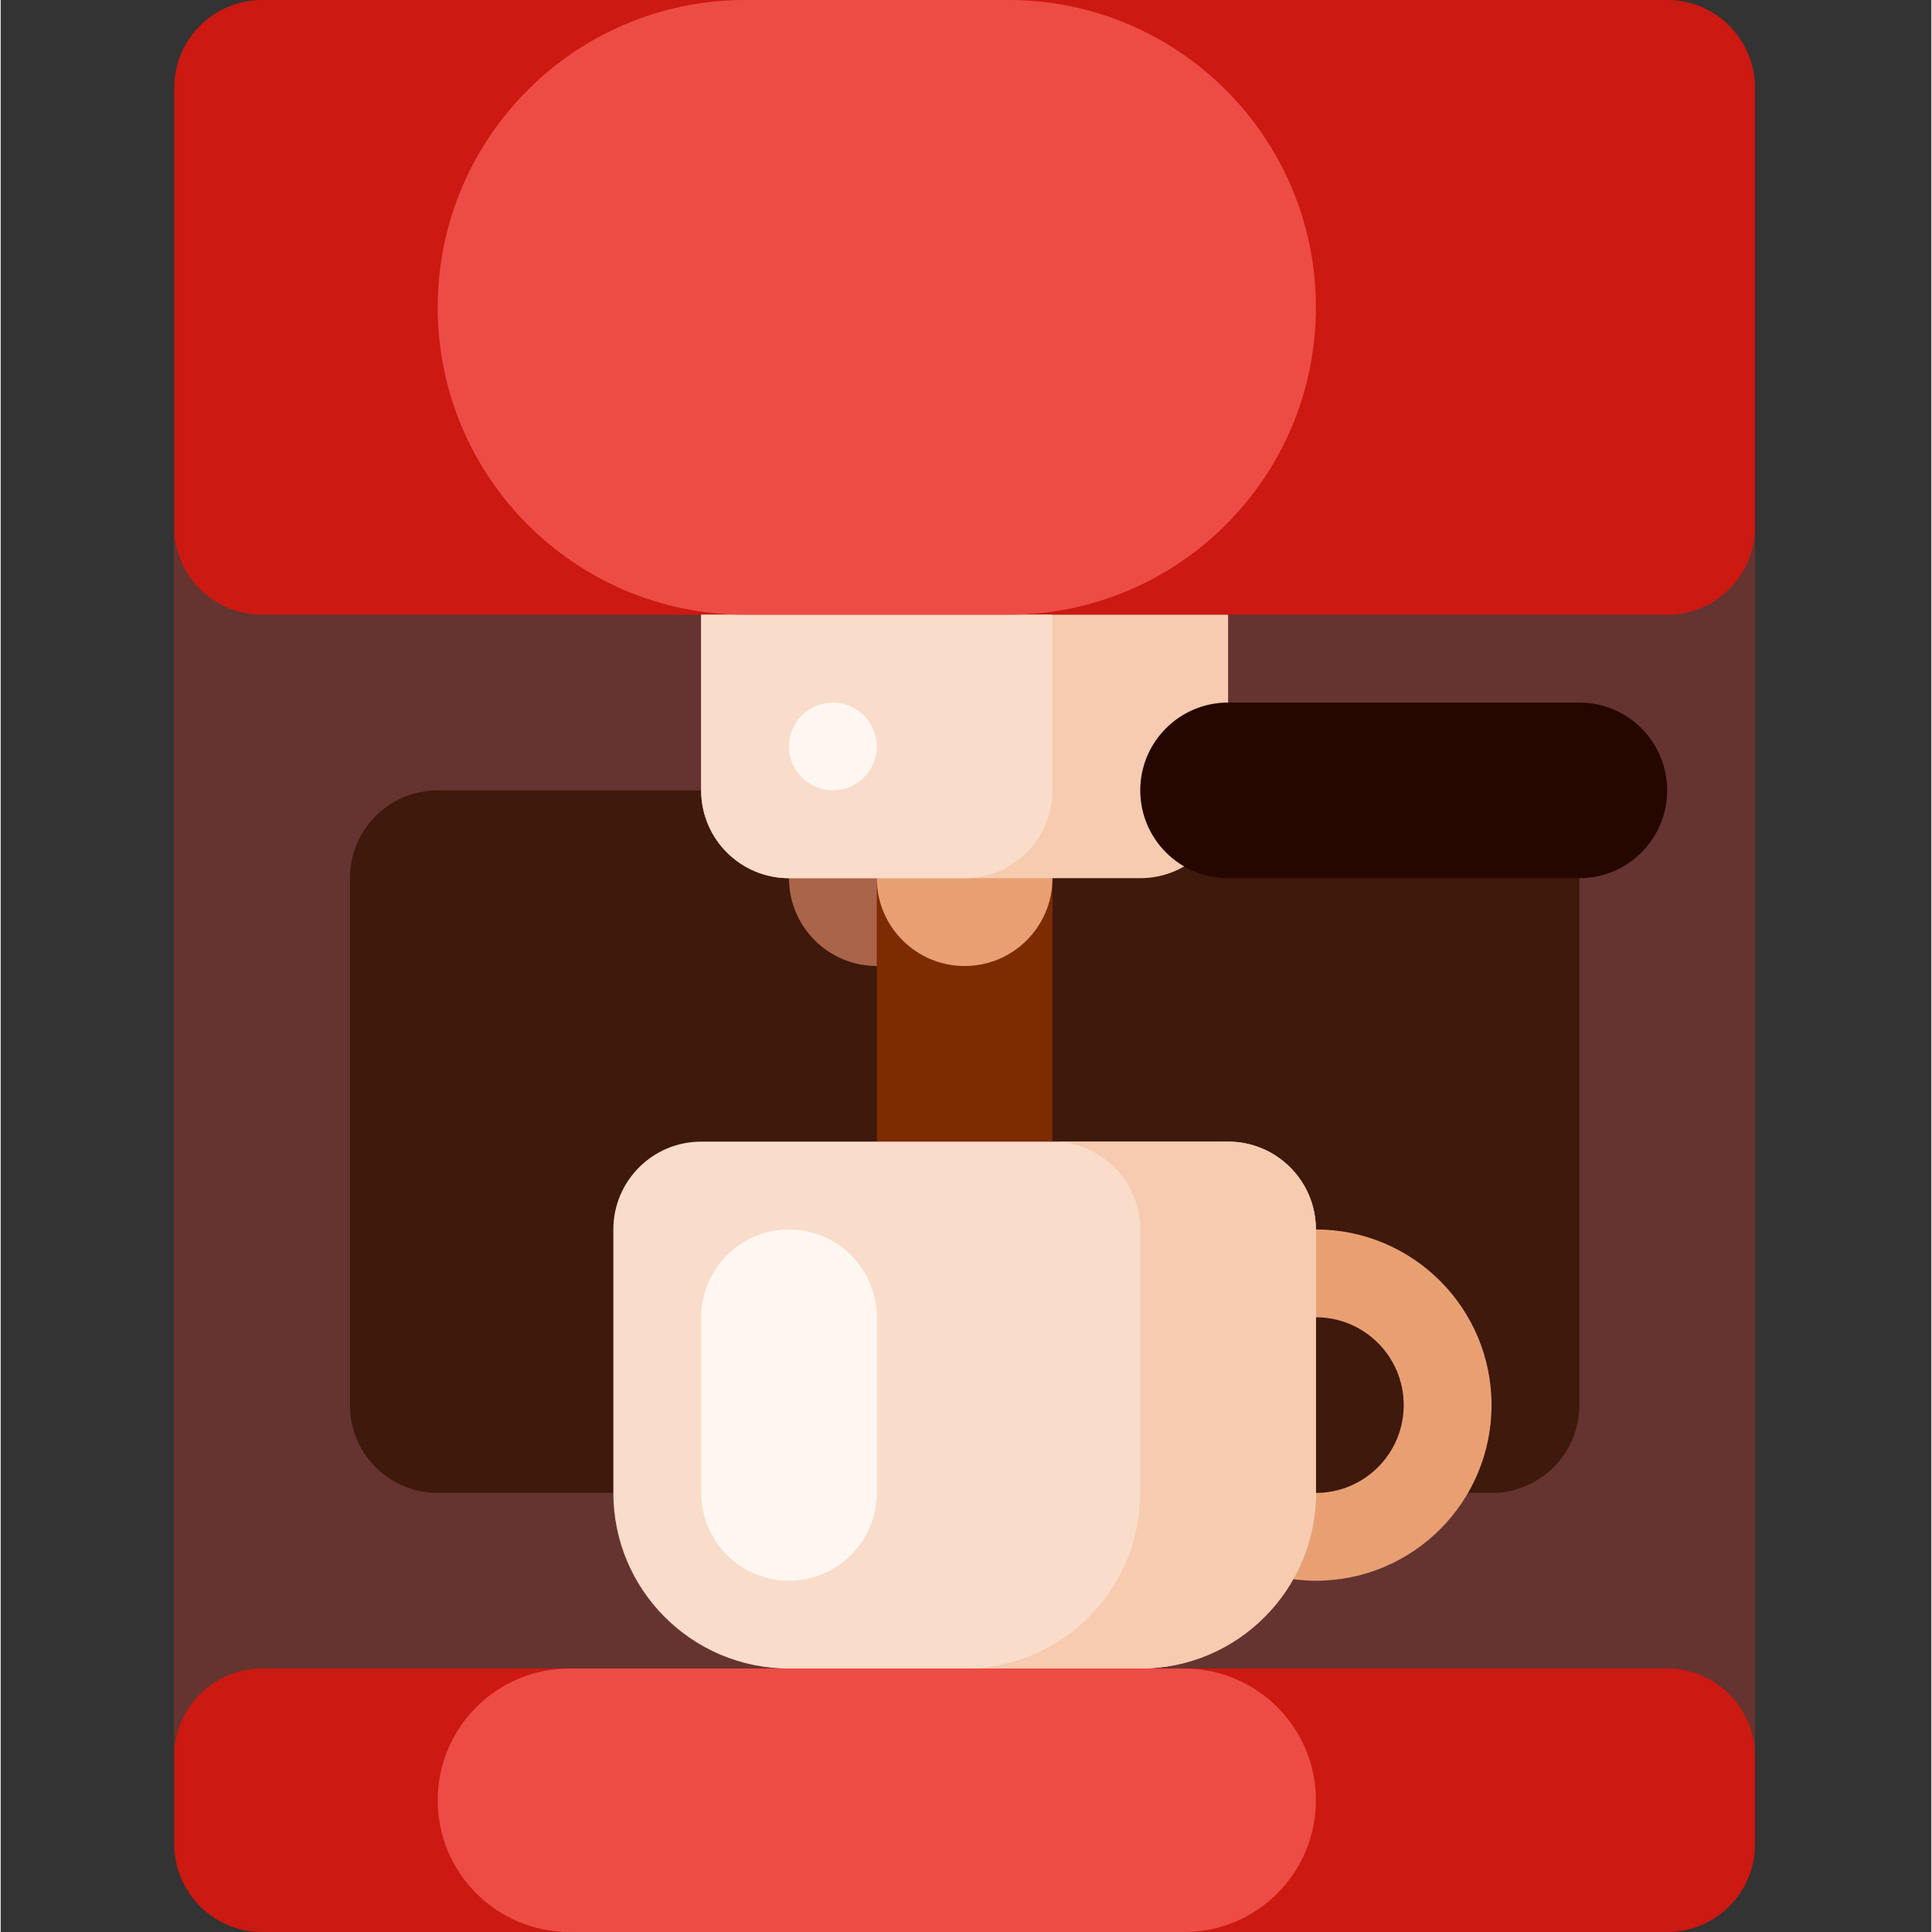 <svg height="469pt" viewBox="-42 0 469 469.333" width="469pt" xmlns="http://www.w3.org/2000/svg"><rect x="-42" y="0" width="469" height="469.333" fill="#333333" stroke="none"/><path d="m21.5 0h341.332c11.785 0 21.336 9.551 21.336 21.332v426.668c0 11.781-9.551 21.332-21.336 21.332h-341.332c-11.781 0-21.332-9.551-21.332-21.332v-426.668c0-11.781 9.551-21.332 21.332-21.332zm0 0" fill="#cc1911"/><path d="m362.832 149.332h-341.332c-11.781 0-21.332-9.551-21.332-21.332v298.668c0-11.785 9.551-21.336 21.332-21.336h341.332c11.785 0 21.336 9.551 21.336 21.336v-298.668c0 11.781-9.551 21.332-21.336 21.332zm0 0" fill="#653430"/><path d="m64.168 192h256c11.781 0 21.332 9.551 21.332 21.332v128c0 11.785-9.551 21.336-21.332 21.336h-256c-11.785 0-21.336-9.551-21.336-21.336v-128c0-11.781 9.551-21.332 21.336-21.332zm0 0" fill="#3e190c"/><path d="m149.5 170.668h42.668v42.664c0 11.785-9.551 21.336-21.336 21.336-11.781 0-21.332-9.551-21.332-21.336zm0 0" fill="#aa644a"/><path d="m170.832 213.332h42.668v85.336h-42.668zm0 0" fill="#7d2b00"/><path d="m170.832 170.668h42.668v42.664c0 11.785-9.551 21.336-21.332 21.336-11.785 0-21.336-9.551-21.336-21.336zm0 0" fill="#e8a073"/><path d="m128.168 149.332h128v42.668c0 11.781-9.551 21.332-21.336 21.332h-85.332c-11.781 0-21.332-9.551-21.332-21.332zm0 0" fill="#f6cbaf"/><path d="m128.168 149.332h85.332v42.668c0 11.781-9.551 21.332-21.332 21.332h-42.668c-11.781 0-21.332-9.551-21.332-21.332zm0 0" fill="#f9dcc9"/><path d="m277.5 298.668c-23.562 0-42.668 19.102-42.668 42.664 0 23.566 19.105 42.668 42.668 42.668s42.668-19.102 42.668-42.668c0-23.562-19.105-42.664-42.668-42.664zm0 64c-11.781 0-21.332-9.551-21.332-21.336 0-11.781 9.551-21.332 21.332-21.332s21.332 9.551 21.332 21.332c0 11.785-9.551 21.336-21.332 21.336zm0 0" fill="#e8a073"/><path d="m128.168 277.332h128c11.781 0 21.332 9.551 21.332 21.336v64c0 23.562-19.102 42.664-42.668 42.664h-85.332c-23.562 0-42.668-19.102-42.668-42.664v-64c0-11.785 9.551-21.336 21.336-21.336zm0 0" fill="#f9dcc9"/><path d="m234.832 405.332c23.566 0 42.668-19.102 42.668-42.664v-64c0-11.785-9.551-21.336-21.332-21.336h-42.668c11.781 0 21.332 9.551 21.332 21.336v64c0 23.562-19.102 42.664-42.664 42.664zm0 0" fill="#f6cbaf"/><path d="m149.5 298.668c11.781 0 21.332 9.551 21.332 21.332v42.668c0 11.781-9.551 21.332-21.332 21.332s-21.332-9.551-21.332-21.332v-42.668c0-11.781 9.551-21.332 21.332-21.332zm0 0" fill="#fdf6f1"/><path d="m170.832 181.332c0 5.891-4.773 10.668-10.664 10.668s-10.668-4.777-10.668-10.668 4.777-10.664 10.668-10.664 10.664 4.773 10.664 10.664zm0 0" fill="#fdf6f1"/><path d="m256.168 170.668h85.332c11.781 0 21.332 9.551 21.332 21.332s-9.551 21.332-21.332 21.332h-85.332c-11.785 0-21.336-9.551-21.336-21.332s9.551-21.332 21.336-21.332zm0 0" fill="#250700"/><g fill="#ed4c45"><path d="m138.832 0h64c41.238 0 74.668 33.43 74.668 74.668 0 41.234-33.43 74.664-74.668 74.664h-64c-41.234 0-74.664-33.43-74.664-74.664 0-41.238 33.43-74.668 74.664-74.668zm0 0"/><path d="m96.168 405.332h149.332c17.672 0 32 14.328 32 32 0 17.676-14.328 32-32 32h-149.332c-17.676 0-32-14.324-32-32 0-17.672 14.324-32 32-32zm0 0"/></g></svg>